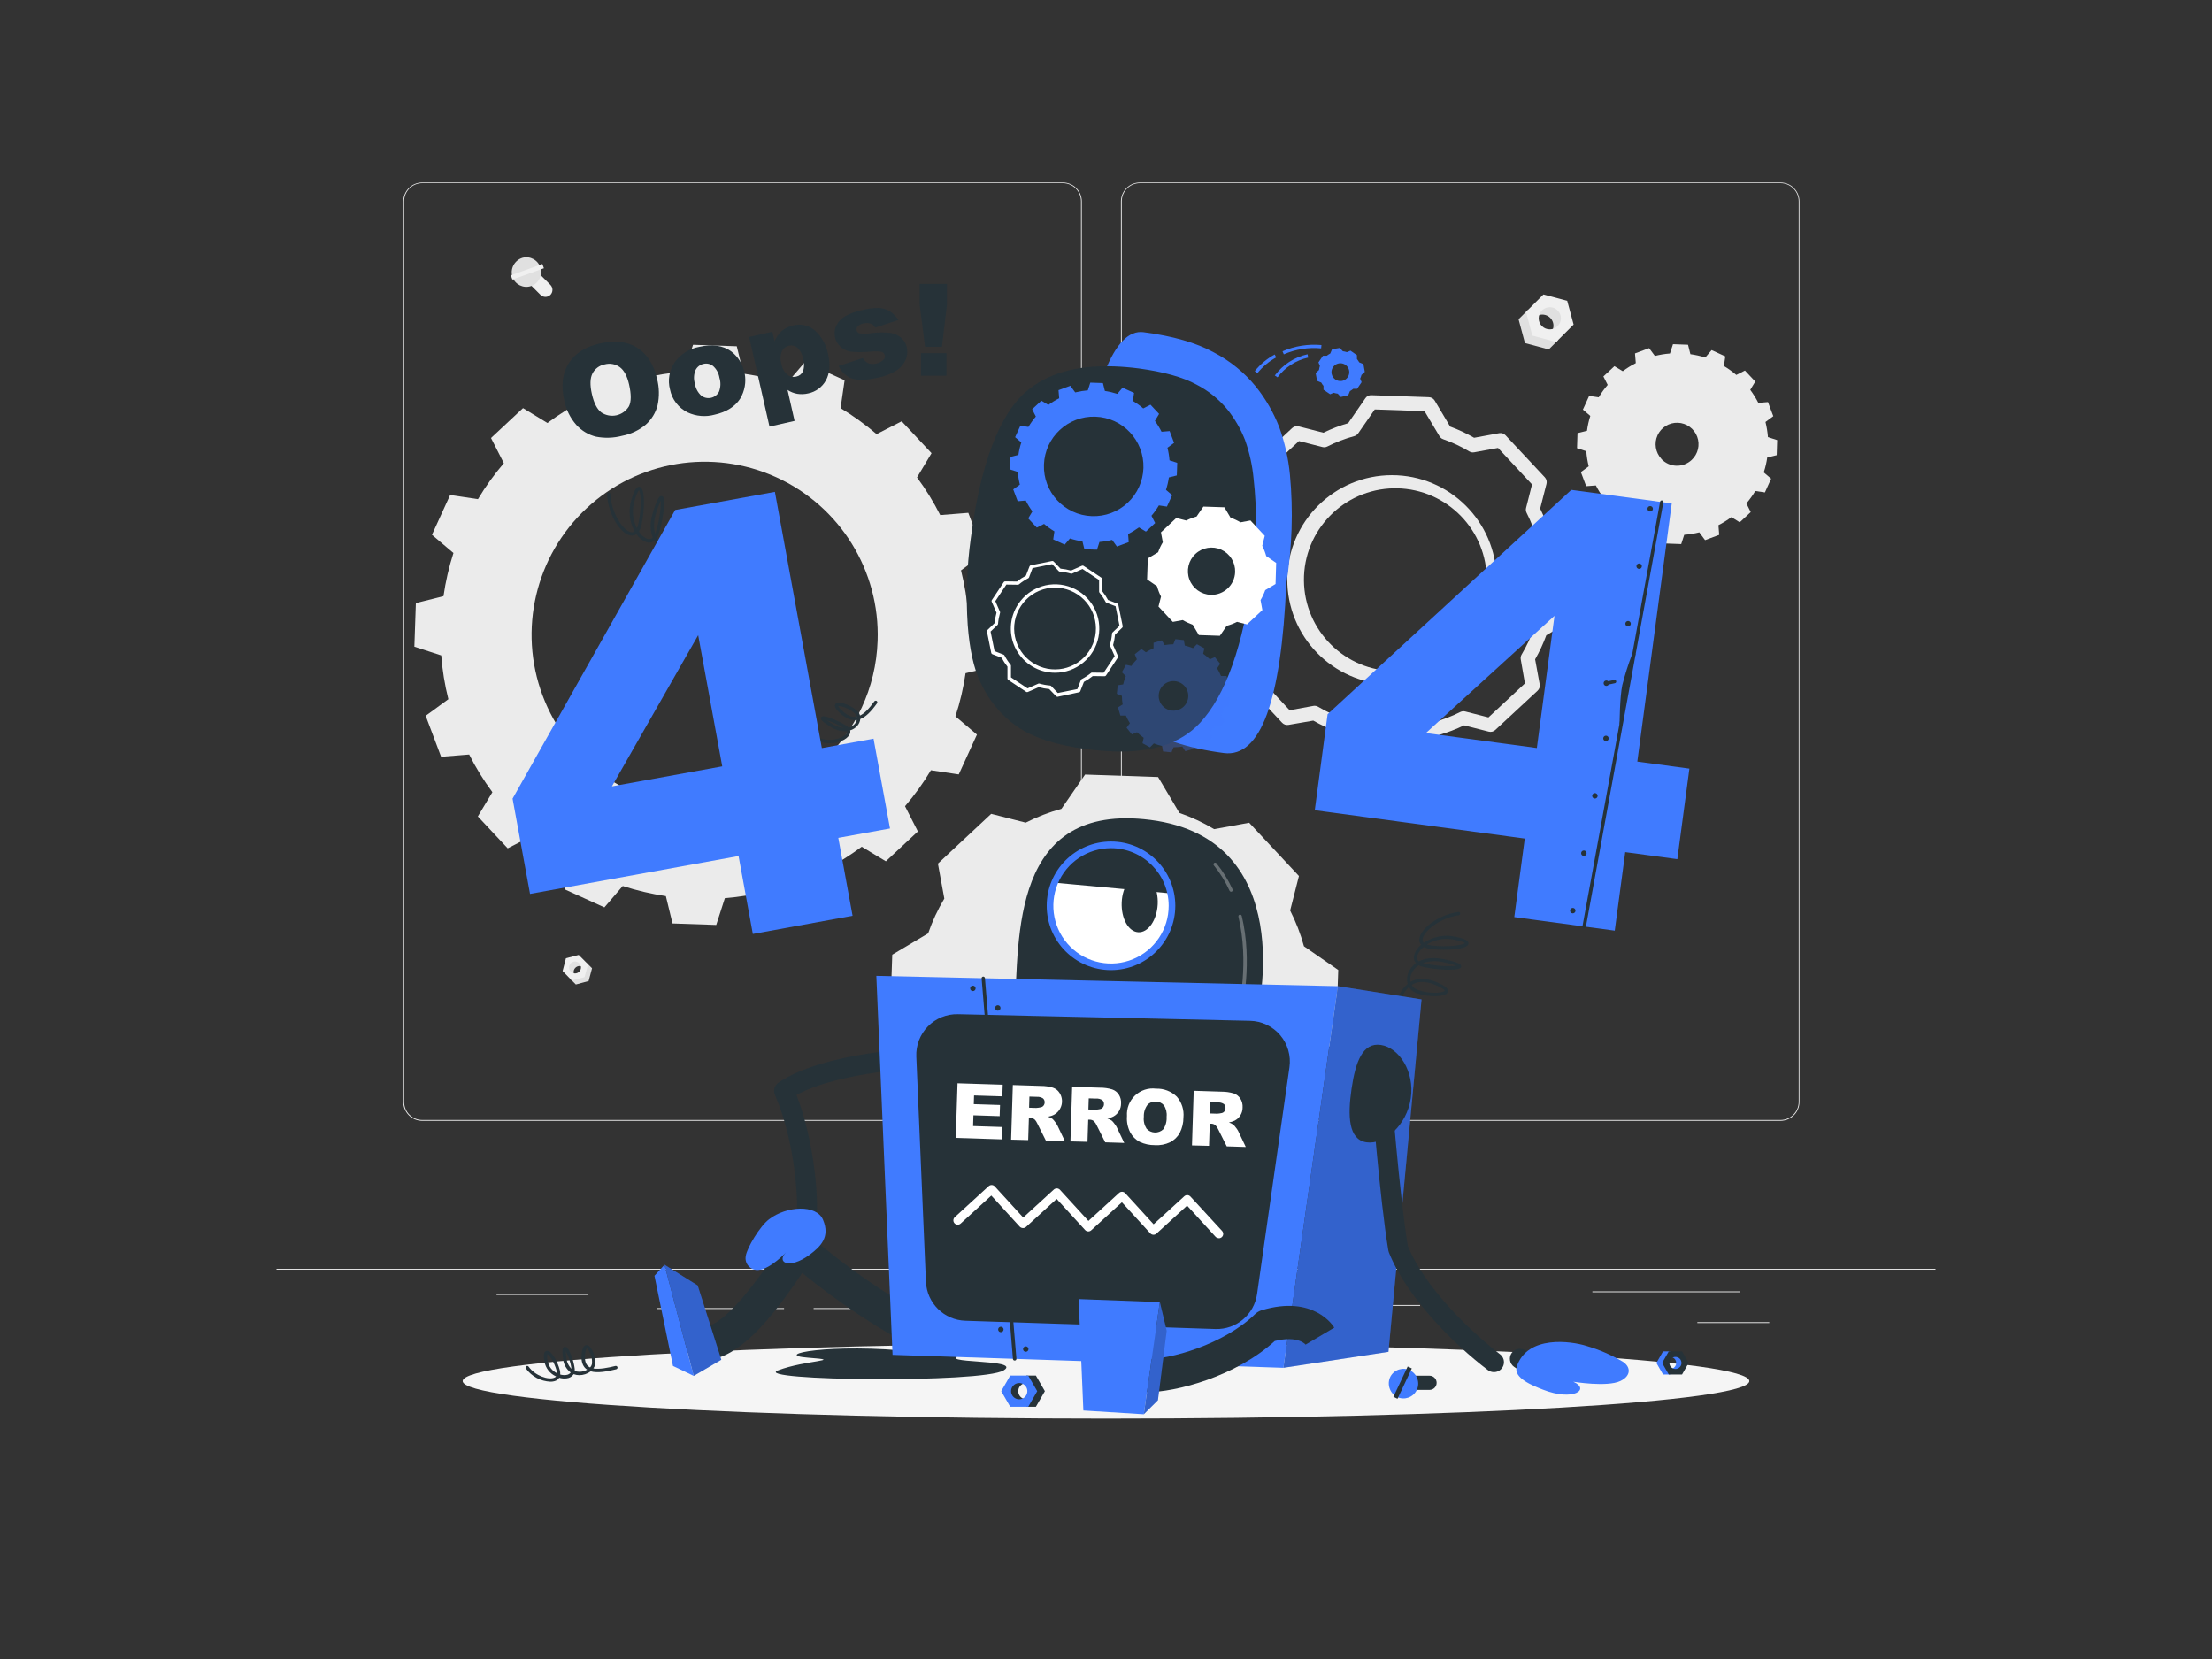 <?xml version="1.0" standalone="no"?>
<!DOCTYPE svg PUBLIC "-//W3C//DTD SVG 1.0//EN" "http://www.w3.org/TR/2001/REC-SVG-20010904/DTD/svg10.dtd">
<svg xmlns="http://www.w3.org/2000/svg" xmlns:xlink="http://www.w3.org/1999/xlink" id="body_1" width="768" height="576">

<rect width="100%" height="100%" fill="#333333" stroke="none"/>

<g transform="matrix(1.152 0 0 1.152 96 -0)">
	<g>
        <path d="M0 382.4L500 382.4L500 382.65L0 382.65z" stroke="none" fill="#EBEBEB" fill-rule="nonzero" />
        <path d="M428.22 398.49L449.9 398.49L449.9 398.74L428.22 398.74z" stroke="none" fill="#EBEBEB" fill-rule="nonzero" />
        <path d="M310.56 393.31L344.67 393.31L344.67 393.56L310.56 393.56z" stroke="none" fill="#EBEBEB" fill-rule="nonzero" />
        <path d="M396.59 389.21L441.12 389.21L441.12 389.46L396.59 389.46z" stroke="none" fill="#EBEBEB" fill-rule="nonzero" />
        <path d="M161.88 394.25L173.02 394.25L173.02 394.5L161.88 394.5z" stroke="none" fill="#EBEBEB" fill-rule="nonzero" />
        <path d="M114.58 394.25L152.97 394.25L152.97 394.5L114.58 394.5z" stroke="none" fill="#EBEBEB" fill-rule="nonzero" />
        <path d="M66.31 390.03L94.01 390.03L94.01 390.28L66.31 390.28z" stroke="none" fill="#EBEBEB" fill-rule="nonzero" />
        <path d="M237 337.8L43.91 337.8C 40.76 337.795 38.21 335.24 38.21 332.09L38.21 332.09L38.21 60.66C 38.237 57.53 40.78 55.005 43.91 55L43.91 55L237 55C 238.514 55 239.967 55.602 241.038 56.672C 242.108 57.743 242.71 59.196 242.71 60.71L242.71 60.71L242.71 332.09C 242.71 335.244 240.154 337.8 237 337.8zM43.91 55.2C 40.898 55.206 38.46 57.648 38.46 60.66L38.46 60.66L38.46 332.09C 38.46 335.102 40.898 337.545 43.91 337.55L43.91 337.55L237 337.55C 240.013 337.545 242.454 335.103 242.46 332.09L242.46 332.09L242.46 60.66C 242.455 57.647 240.013 55.205 237 55.2z" stroke="none" fill="#EBEBEB" fill-rule="nonzero" />
        <path d="M453.31 337.8L260.21 337.8C 257.059 337.795 254.506 335.241 254.5 332.09L254.5 332.09L254.5 60.66C 254.533 57.528 257.078 55.005 260.21 55L260.21 55L453.31 55C 456.436 55.011 458.973 57.534 459 60.66L459 60.66L459 332.09C 459 335.236 456.456 337.789 453.31 337.8zM260.21 55.2C 257.197 55.205 254.755 57.647 254.75 60.66L254.75 60.66L254.75 332.09C 254.756 335.103 257.197 337.545 260.21 337.55L260.21 337.55L453.31 337.55C 456.323 337.545 458.764 335.103 458.77 332.09L458.77 332.09L458.77 60.66C 458.764 57.647 456.323 55.206 453.31 55.2z" stroke="none" fill="#EBEBEB" fill-rule="nonzero" />
        <path d="M216.07 200.88L216.52 187.74L208.46 185.1C 208.113 180.647 207.391 176.231 206.3 171.9L206.3 171.9L213.14 166.9L208.5 154.56L200.04 155.24C 198.034 151.264 195.692 147.467 193.04 143.89L193.04 143.89L197.42 136.58L188.42 126.97L180.86 130.84C 177.46 127.934 173.828 125.312 170 123L170 123L171.22 114.6L159.22 109.16L153.72 115.6C 149.477 114.243 145.129 113.239 140.72 112.6L140.72 112.6L138.72 104.37L125.54 103.92L122.94 111.99C 118.491 112.34 114.079 113.059 109.75 114.14L109.75 114.14L104.67 107.34L92.33 111.95L93.01 120.41C 89.036 122.446 85.24 124.811 81.66 127.48L81.66 127.48L74.3 123L64.65 132L68.52 139.6C 65.613 142.983 63.004 146.609 60.72 150.44L60.72 150.44L52.33 149.18L46.85 161.18L53.33 166.67C 51.963 170.91 50.959 175.259 50.33 179.67L50.33 179.67L42 181.76L41.55 194.9L49.65 197.54C 49.985 201.99 50.704 206.404 51.8 210.73L51.8 210.73L44.96 215.73L49.61 228.08L58.07 227.4C 60.071 231.379 62.413 235.176 65.07 238.75L65.07 238.75L60.68 246.06L69.68 255.67L77.24 251.8C 80.631 254.705 84.256 257.324 88.08 259.63L88.08 259.63L86.82 268.02L98.82 273.47L104.35 267.03C 108.593 268.4 112.941 269.42 117.35 270.08L117.35 270.08L119.35 278.31L132.53 278.76L135.13 270.69C 139.581 270.336 143.996 269.617 148.33 268.54L148.33 268.54L153.33 275.34L165.67 270.73L165.03 262.27C 168.996 260.221 172.792 257.857 176.38 255.2L176.38 255.2L183.65 259.58L193.3 250.58L189.43 242.98C 192.338 239.598 194.947 235.971 197.23 232.14L197.23 232.14L205.62 233.4L211.1 221.4L204.62 215.9C 206.01 211.663 207.03 207.313 207.67 202.9L207.67 202.9L216.07 200.88zM127.28 243.45C 106.192 242.738 87.61 229.39 80.202 209.633C 72.793 189.876 78.018 167.602 93.439 153.199C 108.86 138.797 131.439 135.105 150.644 143.844C 169.85 152.583 181.898 172.032 181.17 193.12C 180.182 221.897 156.058 244.428 127.28 243.45z" stroke="none" fill="#EBEBEB" fill-rule="nonzero" />
        <path d="M441 157.42L444.31 154.33L443 151.72C 443.999 150.55 444.899 149.299 445.69 147.98L445.69 147.98L448.59 148.41L450.46 144.27L448.24 142.38C 448.718 140.916 449.069 139.414 449.29 137.89L449.29 137.89L452.14 137.18L452.28 132.64L449.5 131.74C 449.378 130.202 449.13 128.677 448.76 127.18L448.76 127.18L451.11 125.43L449.51 121.18L446.6 121.41C 445.898 120.039 445.086 118.728 444.17 117.49L444.17 117.49L445.68 114.99L442.57 111.67L439.97 113C 438.799 112.003 437.548 111.103 436.23 110.31L436.23 110.31L436.65 107.41L432.52 105.52L430.62 107.75C 429.154 107.293 427.652 106.959 426.13 106.75L426.13 106.75L425.42 103.91L420.88 103.74L419.97 106.54C 418.438 106.657 416.92 106.905 415.43 107.28L415.43 107.28L413.69 104.93L409.43 106.52L409.67 109.44C 408.295 110.135 406.984 110.948 405.75 111.87L405.75 111.87L403.23 110.36L399.91 113.45L401.2 116C 400.193 117.166 399.29 118.417 398.5 119.74L398.5 119.74L395.61 119.31L393.73 123.45L395.96 125.35C 395.498 126.812 395.163 128.311 394.96 129.83L394.96 129.83L392.1 130.54L391.96 135.08L394.75 135.98C 394.864 137.518 395.108 139.043 395.48 140.54L395.48 140.54L393.12 142.28L394.72 146.53L397.64 146.31C 398.342 147.681 399.155 148.992 400.07 150.23L400.07 150.23L398.56 152.73L401.67 156.05L404.27 154.72C 405.439 155.72 406.69 156.62 408.01 157.41L408.01 157.41L407.58 160.3L411.72 162.19L413.62 159.97C 415.088 160.422 416.589 160.756 418.11 160.97L418.11 160.97L418.82 163.81L423.36 163.98L424.27 161.18C 425.802 161.064 427.321 160.816 428.81 160.44L428.81 160.44L430.55 162.79L434.81 161.2L434.58 158.28C 435.951 157.584 437.259 156.771 438.49 155.85L438.49 155.85L441 157.42zM417.38 138.29C 415.594 136.376 415.137 133.575 416.222 131.193C 417.307 128.812 419.721 127.318 422.337 127.41C 424.952 127.501 427.255 129.16 428.171 131.612C 429.087 134.064 428.435 136.826 426.52 138.61C 425.265 139.794 423.588 140.426 421.863 140.366C 420.139 140.306 418.51 139.558 417.34 138.29z" stroke="none" fill="#EBEBEB" fill-rule="nonzero" />
        <path d="M320 292.34L309.66 285.19C 308.646 281.467 307.252 277.858 305.5 274.42L305.5 274.42L308.15 264.02L293.15 247.96L282.59 249.89C 279.277 247.905 275.768 246.267 272.12 245L272.12 245L265.7 234.19L243.7 233.44L236.56 243.78C 232.841 244.793 229.236 246.183 225.8 247.93L225.8 247.93L215.4 245.28L199.34 260.28L201.27 270.82C 199.287 274.14 197.652 277.655 196.39 281.31L196.39 281.31L185.58 287.73L184.83 309.73L195.18 316.87C 196.177 320.613 197.568 324.24 199.33 327.69L199.33 327.69L196.65 338L211.65 354.06L222.14 352.14C 225.478 354.127 229.009 355.769 232.68 357.04L232.68 357.04L239.09 367.83L261.09 368.59L268.22 358.25C 271.972 357.237 275.611 355.843 279.08 354.09L279.08 354.09L289.42 356.73L305.49 341.73L303.56 331.19C 305.549 327.87 307.185 324.351 308.44 320.69L308.44 320.69L319.25 314.27L320 292.34zM251.55 325.73C 237.912 325.264 227.234 313.831 227.698 300.193C 228.163 286.555 239.595 275.876 253.233 276.339C 266.871 276.802 277.551 288.232 277.09 301.87C 276.612 315.509 265.18 326.185 251.54 325.73z" stroke="none" fill="#EBEBEB" fill-rule="nonzero" />
        <path d="M343.55 230L343.48 230L326.16 229.41C 325.447 229.397 324.79 229.02 324.42 228.41L324.42 228.41L319.75 220.56C 317.233 219.639 314.798 218.509 312.47 217.18L312.47 217.18L305 218.47C 304.293 218.599 303.568 218.358 303.08 217.83L303.08 217.83L291.25 205.17C 290.745 204.637 290.555 203.878 290.75 203.17L290.75 203.17L292.64 195.76C 291.469 193.359 290.512 190.859 289.78 188.29L289.78 188.29L282.25 183.09C 281.656 182.683 281.313 181.999 281.34 181.28L281.34 181.28L281.93 163.96C 281.954 163.25 282.329 162.598 282.93 162.22L282.93 162.22L290.8 157.55C 291.708 155.039 292.835 152.613 294.17 150.3L294.17 150.3L292.79 142.77C 292.659 142.06 292.9 141.331 293.43 140.84L293.43 140.84L306.09 129.02C 306.622 128.513 307.38 128.32 308.09 128.51L308.09 128.51L315.53 130.41C 317.925 129.238 320.418 128.278 322.98 127.54L322.98 127.54L328.18 120.01C 328.574 119.401 329.266 119.053 329.99 119.1L329.99 119.1L347.3 119.7C 348.015 119.715 348.674 120.092 349.05 120.7L349.05 120.7L353.72 128.56C 356.219 129.477 358.635 130.608 360.94 131.94L360.94 131.94L368.5 130.55C 369.208 130.419 369.933 130.66 370.42 131.19L370.42 131.19L382.25 143.85C 382.751 144.385 382.941 145.142 382.75 145.85L382.75 145.85L380.85 153.28C 382.022 155.676 382.985 158.169 383.73 160.73L383.73 160.73L391.25 165.93C 391.844 166.337 392.187 167.021 392.16 167.74L392.16 167.74L391.57 185.05C 391.546 185.763 391.172 186.417 390.57 186.8L390.57 186.8L382.7 191.47C 381.786 193.975 380.659 196.398 379.33 198.71L379.33 198.71L380.71 206.25C 380.842 206.957 380.6 207.683 380.07 208.17L380.07 208.17L367.33 220C 366.797 220.505 366.038 220.695 365.33 220.5L365.33 220.5L357.93 218.61C 355.519 219.776 353.013 220.736 350.44 221.48L350.44 221.48L345.29 229C 344.913 229.603 344.26 229.978 343.55 230zM327.46 225.23L342.46 225.74L347.46 218.55C 347.737 218.13 348.162 217.83 348.65 217.71C 351.464 216.94 354.194 215.892 356.8 214.58C 357.254 214.361 357.771 214.308 358.26 214.43L358.26 214.43L365.26 216.22L376.26 205.97L375 198.74C 374.903 198.235 374.995 197.711 375.26 197.27C 376.745 194.794 377.969 192.17 378.91 189.44C 379.069 188.945 379.403 188.525 379.85 188.26L379.85 188.26L387.38 183.8L387.89 168.8L380.69 163.8C 380.311 163.541 380.026 163.165 379.88 162.73C 379.88 162.68 379.88 162.62 379.88 162.56C 379.11 159.796 378.064 157.116 376.76 154.56C 376.529 154.102 376.472 153.576 376.6 153.08L376.6 153.08L378.4 146L368.15 135L360.96 136.32C 360.458 136.411 359.94 136.319 359.5 136.06C 357.019 134.572 354.392 133.342 351.66 132.39C 351.503 132.34 351.352 132.273 351.21 132.19C 350.922 132.01 350.682 131.763 350.51 131.47L350.51 131.47L346 123.92L331 123.4L326 130.61C 325.702 131.033 325.262 131.334 324.76 131.46C 321.975 132.221 319.274 133.263 316.7 134.57C 316.246 134.802 315.723 134.859 315.23 134.73L315.23 134.73L308.15 132.93L297.15 143.18L298.47 150.35C 298.548 150.802 298.482 151.268 298.28 151.68L298.28 151.68L298.18 151.85C 296.693 154.336 295.469 156.97 294.53 159.71C 294.364 160.18 294.039 160.576 293.61 160.83L293.61 160.83L286.08 165.3L285.57 180.3L292.78 185.3C 293.191 185.581 293.489 186 293.62 186.48C 294.37 189.288 295.412 192.01 296.73 194.6C 296.801 194.747 296.858 194.902 296.9 195.06C 296.975 195.389 296.975 195.731 296.9 196.06L296.9 196.06L295.1 203.06L305.35 214.06L312.49 212.75C 312.989 212.659 313.504 212.751 313.94 213.01C 316.44 214.495 319.083 215.725 321.83 216.68C 322.326 216.827 322.745 217.16 323 217.61zM336.73 206.26C 336.36 206.26 335.99 206.26 335.62 206.26C 318.317 205.955 304.494 191.762 304.646 174.457C 304.799 157.153 318.87 143.205 336.175 143.205C 353.48 143.205 367.551 157.153 367.704 174.457C 367.856 191.762 354.033 205.955 336.73 206.26zM336.73 147.17C 321.609 147.431 309.526 159.831 309.656 174.953C 309.786 190.076 322.082 202.266 337.205 202.266C 352.328 202.266 364.624 190.076 364.754 174.953C 364.884 159.831 352.8 147.431 337.68 147.17z" stroke="none" fill="#EBEBEB" fill-rule="nonzero" />
        <path d="M383.44 105.32L376.26 103.4L374.34 96.22L377.15 93.42L380.11 99.55L386.25 102.52L383.44 105.32L383.44 105.32" stroke="none" fill="#E0E0E0" fill-rule="nonzero" />
        <path d="M383.88 100.52C 384.725 99.675 385.055 98.444 384.746 97.289C 384.436 96.135 383.535 95.234 382.381 94.924C 381.226 94.615 379.995 94.945 379.15 95.79L379.15 95.79L382.72 90.43L387.5 92.85L388.55 97.85L383.88 100.52z" stroke="none" fill="#E0E0E0" fill-rule="nonzero" />
        <path d="M376.58 94L381.84 88.74L389 90.65L390.93 97.82L385.67 103.08L378.5 101.15L376.58 94zM386.13 98.3C 387.437 96.991 387.437 94.871 386.128 93.563C 384.82 92.255 382.7 92.255 381.392 93.563C 380.083 94.871 380.083 96.991 381.39 98.3C 382.709 99.593 384.822 99.584 386.13 98.28z" stroke="none" fill="#F0F0F0" fill-rule="nonzero" />
        <path d="M90.22 296.71L94.07 295.67L95.1 291.82L93.6 290.32L92.01 293.61L88.71 295.2L90.22 296.71L90.22 296.71" stroke="none" fill="#E0E0E0" fill-rule="nonzero" />
        <path d="M90 294.13C 89.376 293.417 89.411 292.342 90.081 291.671C 90.752 291.001 91.827 290.966 92.54 291.59L92.54 291.59L90.63 288.72L88 290L87.44 292.7L90 294.13z" stroke="none" fill="#E0E0E0" fill-rule="nonzero" />
        <path d="M93.9 290.62L91.08 287.8L87.23 288.8L86.23 292.65L89 295.5L92.85 294.5L93.9 290.62zM88.78 292.93C 88.275 292.488 88.058 291.801 88.217 291.148C 88.377 290.496 88.886 289.987 89.538 289.827C 90.191 289.668 90.878 289.885 91.32 290.39C 91.944 291.103 91.909 292.178 91.239 292.849C 90.568 293.519 89.493 293.554 88.78 292.93z" stroke="none" fill="#F0F0F0" fill-rule="nonzero" />
        <path d="M76.36 85.66L79.56 88.86C 80.393 89.678 81.727 89.678 82.56 88.86C 83.373 88.025 83.373 86.695 82.56 85.86L82.56 85.86L79.37 82.67C 78.535 81.857 77.205 81.857 76.37 82.67C 75.555 83.499 75.551 84.826 76.36 85.66z" stroke="none" fill="#F0F0F0" fill-rule="nonzero" />
        <path d="M74.11 77.71C 76.438 77.063 78.858 78.392 79.56 80.704C 80.262 83.017 78.991 85.467 76.695 86.224C 74.4 86.98 71.921 85.767 71.11 83.49C 70.737 82.326 70.844 81.061 71.407 79.976C 71.971 78.891 72.943 78.075 74.11 77.71z" stroke="none" fill="#E0E0E0" fill-rule="nonzero" />
        <path transform="matrix(-0.338 -0.941 0.941 -0.338 24.11 180.74)"  d="M74.93 76.84L76.3 76.84L76.3 86.94L74.93 86.94z" stroke="none" fill="#F0F0F0" fill-rule="nonzero" />
	</g>
	<g>
        <path d="M56.11 416.24C 56.11 409.988 142.918 404.92 250 404.92C 357.082 404.92 443.89 409.988 443.89 416.24C 443.89 422.492 357.082 427.56 250 427.56C 142.918 427.56 56.11 422.492 56.11 416.24" stroke="none" fill="#F5F5F5" fill-rule="nonzero" />
	</g>
	<g>
        <path d="M86.72 120.65C 85.72 116.24 86.16 112.54 88.06 109.52C 89.96 106.5 93.06 104.52 97.47 103.52C 101.88 102.52 105.69 102.92 108.67 104.78C 111.65 106.64 113.67 109.78 114.67 114.08C 115.376 116.734 115.434 119.519 114.84 122.2C 114.259 124.427 113.03 126.431 111.31 127.96C 109.267 129.68 106.814 130.844 104.19 131.34C 101.617 132.023 98.923 132.115 96.31 131.61C 94.038 131.058 91.984 129.839 90.41 128.11C 88.53 126.001 87.255 123.424 86.72 120.65zM95.06 118.79C 95.68 121.51 96.63 123.35 97.91 124.31C 99.245 125.2 100.886 125.507 102.452 125.16C 104.019 124.813 105.376 123.841 106.21 122.47C 106.93 121.08 106.94 118.87 106.26 115.86C 105.68 113.32 104.743 111.58 103.45 110.64C 102.131 109.693 100.454 109.395 98.89 109.83C 97.324 110.123 95.979 111.118 95.24 112.53C 94.5 114 94.43 116 95.06 118.79z" stroke="none" fill="#263238" fill-rule="nonzero" />
        <path d="M118.59 117.35C 117.872 114.594 118.363 111.662 119.94 109.29C 121.706 106.774 124.401 105.064 127.43 104.54C 131.343 103.653 134.557 104.117 137.07 105.93C 141.449 109.324 142.585 115.464 139.71 120.2C 138.15 122.58 135.61 124.167 132.09 124.96C 129.378 125.718 126.485 125.484 123.93 124.3C 121.161 122.946 119.184 120.375 118.59 117.35zM126.1 115.62C 126.302 117.017 126.985 118.301 128.03 119.25C 128.869 119.885 129.944 120.119 130.971 119.889C 131.997 119.66 132.871 118.991 133.36 118.06C 133.884 116.717 133.933 115.235 133.5 113.86C 133.29 112.495 132.615 111.245 131.59 110.32C 130.784 109.666 129.719 109.426 128.71 109.67C 127.659 109.888 126.766 110.578 126.29 111.54C 125.751 112.836 125.684 114.28 126.1 115.62z" stroke="none" fill="#263238" fill-rule="nonzero" />
        <path d="M148.58 128.57L142.45 101.57L149.45 99.97L150.11 102.86C 150.604 101.707 151.321 100.664 152.22 99.79C 153.207 98.953 154.385 98.372 155.65 98.1C 158.026 97.454 160.567 98.065 162.39 99.72C 164.366 101.568 165.707 103.994 166.22 106.65C 166.96 109.9 166.74 112.56 165.58 114.65C 164.463 116.672 162.514 118.102 160.25 118.56C 159.172 118.816 158.055 118.86 156.96 118.69C 155.91 118.506 154.909 118.108 154.02 117.52L154.02 117.52L156.14 126.85L148.58 128.57zM152.19 109.71C 152.374 110.959 152.998 112.101 153.95 112.93C 154.724 113.522 155.725 113.728 156.67 113.49C 157.548 113.314 158.29 112.731 158.67 111.92C 159.095 110.668 159.095 109.312 158.67 108.06C 158.487 106.805 157.884 105.649 156.96 104.78C 156.265 104.203 155.341 103.981 154.46 104.18C 153.529 104.381 152.741 104.996 152.32 105.85C 151.83 107.083 151.785 108.447 152.19 109.71z" stroke="none" fill="#263238" fill-rule="nonzero" />
        <path d="M169.43 110.3L176.71 107.91C 177.097 108.614 177.7 109.175 178.43 109.51C 180.028 109.973 181.752 109.554 182.96 108.41C 183.297 108.052 183.435 107.55 183.33 107.07C 183.207 106.516 182.76 106.093 182.2 106C 181.07 105.876 179.93 105.876 178.8 106C 176.903 106.161 174.997 106.161 173.1 106C 171.99 105.839 170.949 105.364 170.1 104.63C 168.24 103.02 167.672 100.371 168.71 98.14C 169.293 96.978 170.199 96.009 171.32 95.35C 172.915 94.444 174.648 93.805 176.45 93.46C 178.17 92.993 179.948 92.778 181.73 92.82C 182.849 92.892 183.933 93.235 184.89 93.82C 185.909 94.508 186.774 95.4 187.43 96.44L187.43 96.44L180.43 98.75C 180.168 98.229 179.733 97.815 179.2 97.58C 178.471 97.319 177.679 97.284 176.93 97.48C 176.268 97.572 175.653 97.878 175.18 98.35C 174.875 98.677 174.751 99.134 174.85 99.57C 174.961 100.054 175.358 100.42 175.85 100.49C 176.968 100.62 178.098 100.596 179.21 100.42C 181.138 100.141 183.095 100.114 185.03 100.34C 186.247 100.512 187.388 101.037 188.31 101.85C 189.144 102.606 189.724 103.602 189.97 104.7C 190.226 105.878 190.132 107.105 189.7 108.23C 189.171 109.562 188.251 110.702 187.06 111.5C 185.306 112.647 183.341 113.432 181.28 113.81C 177.713 114.623 175.047 114.693 173.28 114.02C 171.559 113.333 170.176 111.997 169.43 110.3z" stroke="none" fill="#263238" fill-rule="nonzero" />
        <path d="M193.85 85.57L202.06 85.57L202.06 91.87L200.55 104.54L195.47 104.54L193.85 91.89L193.85 85.57zM194.25 106.45L201.91 106.45L201.91 113.23L194.25 113.23z" stroke="none" fill="#263238" fill-rule="nonzero" />
	</g>
	<g>
        <path d="M128.68 171.58L128.5 171.58C 124 169.83 121.31 168.13 119.91 166.08C 118.814 166.288 117.68 166.133 116.68 165.64C 115.508 165.066 114.536 164.154 113.89 163.02C 113.2 163.55 112.287 163.689 111.47 163.39C 110.238 162.929 109.186 162.084 108.47 160.98C 108.022 161.314 107.466 161.467 106.91 161.41C 103.91 161.17 99.91 155.25 99.62 148.95C 99.614 148.674 99.825 148.441 100.1 148.42C 100.233 148.415 100.362 148.462 100.46 148.552C 100.557 148.642 100.615 148.767 100.62 148.9C 100.9 154.9 104.73 160.23 107 160.41C 107.334 160.447 107.668 160.35 107.93 160.14C 106.35 157.26 105.99 153.867 106.93 150.72C 107.79 147.72 108.55 146.54 109.47 146.72C 111.19 147.15 110.96 153.72 110.05 158.01C 109.912 158.784 109.627 159.524 109.21 160.19C 109.8 161.178 110.689 161.953 111.75 162.4C 112.327 162.62 112.98 162.483 113.42 162.05C 112.64 160.12 112.42 157.48 113.54 154.12C 114.94 149.69 115.54 149.57 115.85 149.49C 116.088 149.44 116.333 149.524 116.49 149.71C 117.42 150.76 116.31 157.64 115.15 161.04C 115.014 161.449 114.826 161.839 114.59 162.2C 115.127 163.282 116.001 164.159 117.08 164.7C 117.788 165.044 118.575 165.193 119.36 165.13C 119.27 164.94 119.19 164.75 119.11 164.55C 118.32 162.4 118.71 159.93 120.3 156.97C 121.35 155.02 122.21 154.1 123.01 154.1C 123.444 154.106 123.834 154.364 124.01 154.76C 124.88 156.37 124.25 161.68 122.53 164.32C 122.127 164.925 121.567 165.409 120.91 165.72C 122.25 167.48 124.8 169.03 128.91 170.61C 129.035 170.655 129.136 170.748 129.19 170.869C 129.245 170.989 129.248 171.127 129.2 171.25C 129.12 171.464 128.908 171.599 128.68 171.58zM123 155.11C 123 155.11 122.43 155.11 121.17 157.46C 119.72 160.14 119.35 162.35 120.04 164.21C 120.124 164.44 120.224 164.664 120.34 164.88C 120.882 164.656 121.342 164.272 121.66 163.78C 123.06 161.64 123.73 157.24 123.21 155.52C 123.14 155.17 123 155.11 123 155.11zM115.82 150.9C 115.279 152.039 114.831 153.219 114.48 154.43C 113.713 156.529 113.581 158.807 114.1 160.98L114.1 160.98L114.19 160.72C 115.24 157.55 115.8 154.239 115.85 150.9zM109.24 147.75C 109.07 147.9 108.58 148.53 107.89 150.97C 107.074 153.708 107.331 156.655 108.61 159.21C 108.815 158.763 108.966 158.293 109.06 157.81C 110.13 152.9 109.83 148.46 109.27 147.75z" stroke="none" fill="#263238" fill-rule="nonzero" />
        <path d="M166.7 224C 165.101 224.015 163.527 223.605 162.14 222.81C 161.902 222.667 161.823 222.361 161.96 222.12C 162.027 222.006 162.136 221.924 162.264 221.892C 162.392 221.86 162.528 221.881 162.64 221.95C 166.21 224.04 170.82 222.58 171.77 221.05C 171.909 220.856 171.963 220.614 171.92 220.38C 170.094 220.485 168.287 219.97 166.79 218.92C 164.24 217.33 164.04 216.85 164.06 216.47C 164.07 216.248 164.2 216.048 164.4 215.95C 165.4 215.45 169.91 217.52 171.79 218.76C 172.015 218.91 172.223 219.084 172.41 219.28C 173.149 219.112 173.815 218.713 174.31 218.14C 174.589 217.812 174.791 217.426 174.9 217.01L174.9 217.01L174.7 217.01C 173.1 217.17 171.5 216.48 169.79 214.9C 168.61 213.82 168.16 213.07 168.31 212.48C 168.403 212.141 168.684 211.888 169.03 211.83C 170.41 211.48 173.83 212.94 175.22 214.47C 175.53 214.803 175.75 215.209 175.86 215.65C 177.17 215.04 178.55 213.65 180.18 211.38C 180.257 211.271 180.374 211.197 180.505 211.174C 180.636 211.152 180.771 211.183 180.88 211.26C 181.103 211.423 181.156 211.733 181 211.96C 179.11 214.6 177.53 216.1 175.95 216.71C 175.868 217.449 175.565 218.146 175.08 218.71C 174.504 219.38 173.747 219.869 172.9 220.12C 172.996 220.602 172.895 221.103 172.62 221.51C 171.78 222.94 169.36 224 166.7 224zM165.81 217.06C 166.15 217.31 166.63 217.64 167.32 218.06C 168.395 218.785 169.631 219.238 170.92 219.38C 169.31 218.415 167.596 217.636 165.81 217.06zM169.3 212.81C 169.587 213.351 169.986 213.825 170.47 214.2C 171.95 215.57 173.3 216.2 174.6 216.04L174.6 216.04L174.92 216.04C 174.849 215.729 174.697 215.443 174.48 215.21C 173.08 213.63 170 212.65 169.3 212.81z" stroke="none" fill="#263238" fill-rule="nonzero" />
        <path d="M179.94 222.63L164.36 225.46L150.21 148.24L120.15 153.7L71.15 240.7L76.41 269.41L139.26 258L143.56 281.48L173.62 276L169.32 252.52L184.9 249.69L179.94 222.63zM101.09 237L127.09 191.43L134.34 230.97z" stroke="none" fill="#407BFF" fill-rule="nonzero" />
        <path d="M305.43 143C 304.957 138.146 303.882 133.369 302.23 128.78C 300.531 124.384 298.17 120.273 295.23 116.59C 291.75 112.305 287.427 108.779 282.53 106.23C 277.197 103.303 270.123 101.267 261.31 100.12C 252.497 98.973 245.763 115.973 241.11 151.12C 239.814 160.508 239.479 170.004 240.11 179.46C 240.777 188.127 242.37 195.103 244.89 200.39C 248.097 207.519 253.156 213.659 259.54 218.17C 265.853 222.603 274.52 225.533 285.54 226.96C 296.56 228.387 302.827 211.353 304.34 175.86C 306.098 164.998 306.464 153.955 305.43 143z" stroke="none" fill="#407BFF" fill-rule="nonzero" />
        <path d="M251.77 226.43C 249.36 226.35 246.77 226.13 244.16 225.79C 235 224.6 227.92 222.28 223.1 218.9C 218.293 215.506 214.493 210.876 212.1 205.5L212.1 205.5L212.05 205.39C 210.13 201.39 208.87 195.64 208.32 188.39C 207.737 179.681 208.046 170.936 209.24 162.29C 212.81 134.57 220.18 123 225.73 118.18C 232.21 112.56 240.96 110.02 252.46 110.42C 254.82 110.5 257.32 110.71 259.89 111.04C 267.27 112.04 273.12 113.64 277.26 115.9C 280.837 117.742 284.004 120.29 286.57 123.39C 288.815 126.19 290.619 129.316 291.92 132.66C 293.248 136.389 294.108 140.269 294.48 144.21C 295.546 153.76 295.449 163.404 294.19 172.93C 291.42 194.47 286.06 209.61 278.27 217.93C 272.49 224.09 263.82 226.93 251.76 226.47L251.76 226.47L251.77 226.43z" stroke="none" fill="#263238" fill-rule="nonzero" />
        <path d="M271.34 143.29L271.47 139.5L269.14 138.74C 269.041 137.458 268.833 136.187 268.52 134.94L268.52 134.94L270.52 133.48L269.18 129.92L266.74 130.12C 266.166 128.976 265.497 127.882 264.74 126.85L264.74 126.85L266 124.74L263.4 121.97L261.22 123.09C 260.245 122.251 259.201 121.495 258.1 120.83L258.1 120.83L258.45 118.41L254.99 116.84L253.41 118.7C 252.187 118.304 250.932 118.009 249.66 117.82L249.66 117.82L249.07 115.45L245.27 115.32L244.52 117.64C 243.239 117.743 241.968 117.95 240.72 118.26L240.72 118.26L239.25 116.26L235.69 117.59L235.89 120.03C 234.746 120.604 233.652 121.273 232.62 122.03L232.62 122.03L230.52 120.76L227.74 123.35L228.86 125.54C 228.019 126.515 227.266 127.562 226.61 128.67L226.61 128.67L224.19 128.3L222.61 131.76L224.48 133.34C 224.074 134.564 223.78 135.823 223.6 137.1L223.6 137.1L221.22 137.7L221.09 141.48L223.42 142.24C 223.518 143.525 223.725 144.8 224.04 146.05L224.04 146.05L222.04 147.5L223.38 151.06L225.82 150.86C 226.388 152.007 227.057 153.102 227.82 154.13L227.82 154.13L226.55 156.24L229.15 159.01L231.33 157.9C 232.306 158.735 233.349 159.488 234.45 160.15L234.45 160.15L234.09 162.57L237.55 164.14L239.14 162.29C 240.367 162.684 241.625 162.975 242.9 163.16L242.9 163.16L243.49 165.54L247.28 165.67L248.03 163.34C 249.315 163.242 250.59 163.035 251.84 162.72L251.84 162.72L253.29 164.72L256.85 163.39L256.66 160.96C 257.8 160.378 258.893 159.71 259.93 158.96L259.93 158.96L262.03 160.22L264.81 157.63L263.7 155.44C 264.538 154.469 265.287 153.424 265.94 152.32L265.94 152.32L268.36 152.68L269.94 149.22L268.08 147.64C 268.478 146.418 268.769 145.163 268.95 143.89L268.95 143.89L271.34 143.29zM245.74 155.56C 237.47 155.258 231.007 148.315 231.297 140.045C 231.587 131.774 238.519 125.301 246.79 125.578C 255.061 125.856 261.545 132.779 261.28 141.05C 261.152 145.038 259.441 148.811 256.525 151.534C 253.608 154.257 249.727 155.706 245.74 155.56z" stroke="none" fill="#407BFF" fill-rule="nonzero" />
        <path d="M287.12 212.87L287.4 210.31L285.86 209.69C 285.858 208.819 285.784 207.949 285.64 207.09L285.64 207.09L287.03 206.2L286.32 203.73L284.66 203.73C 284.332 202.927 283.934 202.154 283.47 201.42L283.47 201.42L284.41 200.06L282.81 198.06L281.28 198.7C 280.66 198.087 279.991 197.525 279.28 197.02L279.28 197.02L279.65 195.4L277.4 194.16L276.22 195.35C 275.416 195.019 274.587 194.755 273.74 194.56L273.74 194.56L273.46 192.93L270.91 192.64L270.28 194.18C 269.411 194.184 268.545 194.264 267.69 194.42L267.69 194.42L266.8 193L264.33 193.73L264.33 195.39C 263.526 195.722 262.753 196.123 262.02 196.59L262.02 196.59L260.66 195.59L258.66 197.19L259.3 198.72C 258.69 199.341 258.132 200.009 257.63 200.72L257.63 200.72L256.01 200.36L254.78 202.61L255.96 203.78C 255.625 204.585 255.36 205.419 255.17 206.27L255.17 206.27L253.53 206.54L253.26 209.09L254.79 209.73C 254.791 210.595 254.868 211.458 255.02 212.31L255.02 212.31L253.61 213.2L254.33 215.67L256 215.67C 256.334 216.469 256.735 217.239 257.2 217.97L257.2 217.97L256.2 219.33L257.8 221.33L259.35 220.68C 259.965 221.295 260.635 221.854 261.35 222.35L261.35 222.35L261 224L263.25 225.23L264.42 224.06C 265.225 224.383 266.054 224.64 266.9 224.83L266.9 224.83L267.19 226.47L269.74 226.75L270.36 225.22C 271.245 225.219 272.127 225.145 273 225L273 225L273.89 226.41L276.35 225.69L276.35 224.03C 277.154 223.692 277.93 223.291 278.67 222.83L278.67 222.83L280.01 223.83L282.01 222.22L281.36 220.69C 281.976 220.07 282.541 219.401 283.05 218.69L283.05 218.69L284.66 219.05L285.9 216.8L284.72 215.64C 285.041 214.835 285.299 214.006 285.49 213.16L285.49 213.16L287.12 212.87zM274.25 211.87C 273.385 213.453 271.651 214.359 269.857 214.165C 268.063 213.971 266.562 212.715 266.056 210.983C 265.549 209.252 266.136 207.385 267.542 206.255C 268.949 205.124 270.898 204.953 272.48 205.82C 274.634 207.007 275.424 209.71 274.25 211.87z" stroke="none" fill="#407BFF" fill-rule="nonzero" fill-opacity="0.298" />
        <path d="M301.29 169.65L298.29 167.59C 297.995 166.519 297.593 165.481 297.09 164.49L297.09 164.49L297.85 161.49L293.53 156.86L290.53 157.42C 289.578 156.853 288.574 156.381 287.53 156.01L287.53 156.01L285.68 152.89L279.35 152.68L277.29 155.68C 276.218 155.971 275.179 156.373 274.19 156.88L274.19 156.88L271.19 156.11L266.56 160.44L267.12 163.44C 266.545 164.387 266.073 165.393 265.71 166.44L265.71 166.44L262.6 168.29L262.38 174.62L265.38 176.68C 265.671 177.759 266.073 178.804 266.58 179.8L266.58 179.8L265.82 182.8L270.14 187.43L273.14 186.88C 274.092 187.446 275.097 187.918 276.14 188.29L276.14 188.29L277.98 191.4L284.32 191.62L286.37 188.62C 287.451 188.327 288.5 187.925 289.5 187.42L289.5 187.42L292.5 188.18L297.13 183.86L296.58 180.86C 297.148 179.909 297.621 178.904 297.99 177.86L297.99 177.86L301.1 176.01L301.29 169.65zM281.56 179.27C 278.682 179.171 276.147 177.348 275.136 174.651C 274.126 171.954 274.841 168.914 276.946 166.949C 279.051 164.984 282.133 164.481 284.754 165.674C 287.375 166.867 289.019 169.522 288.92 172.4C 288.779 176.327 285.487 179.399 281.56 179.27z" stroke="none" fill="#FFFFFF" fill-rule="nonzero" />
        <path d="M323 119.12L323.52 117.87C 323.874 117.671 324.208 117.44 324.52 117.18L324.52 117.18L325.68 117.18L327.04 115.18L326.6 114.11C 326.768 113.754 326.902 113.382 327 113L327 113L328 112.08L327.58 109.73L326.32 109.21C 326.122 108.855 325.891 108.521 325.63 108.21L325.63 108.21L325.63 107.05L323.68 105.69L322.6 106.14C 322.205 106.001 321.796 105.907 321.38 105.86L321.38 105.86L320.46 104.86L318.12 105.28L317.59 106.54C 317.219 106.732 316.867 106.96 316.54 107.22L316.54 107.22L315.39 107.22L314.03 109.22L314.47 110.29C 314.336 110.686 314.242 111.095 314.19 111.51L314.19 111.51L313.19 112.44L313.61 114.78L314.87 115.3C 315.061 115.656 315.289 115.992 315.55 116.3L315.55 116.3L315.55 117.45L317.55 118.81L318.62 118.37C 319.02 118.5 319.432 118.59 319.85 118.64L319.85 118.64L320.77 119.64L323 119.12zM318 112.64C 317.807 111.573 318.275 110.495 319.187 109.908C 320.099 109.321 321.275 109.342 322.166 109.961C 323.057 110.579 323.487 111.674 323.255 112.733C 323.024 113.793 322.177 114.609 321.11 114.8C 319.656 115.055 318.269 114.091 318 112.64z" stroke="none" fill="#407BFF" fill-rule="nonzero" />
        <path d="M295.61 112.49L294.84 111.84C 296.49 109.793 298.529 108.094 300.84 106.84L300.84 106.84L301.31 107.72C 299.113 108.916 297.175 110.538 295.61 112.49z" stroke="none" fill="#407BFF" fill-rule="nonzero" />
        <path d="M303.59 106.8L303.2 105.88C 306.893 104.275 310.931 103.629 314.94 104L314.94 104L314.84 105C 310.998 104.638 307.127 105.257 303.59 106.8z" stroke="none" fill="#407BFF" fill-rule="nonzero" />
        <path d="M301.7 113.72L300.88 113.16C 303.289 109.907 306.796 107.637 310.75 106.77L310.75 106.77L310.94 107.77C 307.244 108.577 303.964 110.69 301.7 113.72z" stroke="none" fill="#407BFF" fill-rule="nonzero" />
        <path d="M235.34 210C 235.204 209.996 235.074 209.938 234.98 209.84L234.98 209.84L232.89 207.68C 231.824 207.583 230.77 207.389 229.74 207.1L229.74 207.1L226.47 208.54C 226.324 208.62 226.146 208.62 226 208.54L226 208.54L220.52 204.91C 220.376 204.815 220.293 204.652 220.3 204.48L220.3 204.48L220.3 200.92C 219.631 200.083 219.042 199.186 218.54 198.24L218.54 198.24L215.73 197.16C 215.57 197.098 215.453 196.958 215.42 196.79L215.42 196.79L214.12 190.35C 214.085 190.183 214.138 190.009 214.26 189.89L214.26 189.89L216.42 187.8C 216.523 186.735 216.717 185.682 217 184.65L217 184.65L215.56 181.38C 215.48 181.234 215.48 181.056 215.56 180.91L215.56 180.91L219.19 175.43C 219.282 175.283 219.447 175.198 219.62 175.21L219.62 175.21L223.18 175.26C 224.014 174.588 224.912 173.998 225.86 173.5L225.86 173.5L226.95 170.69C 227.009 170.532 227.145 170.414 227.31 170.38L227.31 170.38L233.75 169.08C 233.917 169.043 234.092 169.096 234.21 169.22L234.21 169.22L236.3 171.38C 237.369 171.477 238.426 171.672 239.46 171.96L239.46 171.96L242.72 170.52C 242.87 170.44 243.05 170.44 243.2 170.52L243.2 170.52L248.67 174.15C 248.811 174.249 248.896 174.408 248.9 174.58L248.9 174.58L248.84 178.14C 249.512 178.976 250.105 179.874 250.61 180.82L250.61 180.82L253.41 181.91C 253.568 181.969 253.686 182.105 253.72 182.27L253.72 182.27L255.03 188.71C 255.061 188.877 255.009 189.049 254.89 189.17L254.89 189.17L252.72 191.27C 252.62 192.332 252.426 193.383 252.14 194.41L252.14 194.41L253.58 197.68C 253.66 197.83 253.66 198.01 253.58 198.16L253.58 198.16L250 203.59C 249.905 203.728 249.748 203.81 249.58 203.81L249.58 203.81L246.01 203.76C 245.173 204.423 244.279 205.012 243.34 205.52L243.34 205.52L242.25 208.33C 242.19 208.491 242.049 208.609 241.88 208.64L241.88 208.64L235.44 210L235.34 210zM229.71 206C 229.756 205.991 229.804 205.991 229.85 206C 230.93 206.315 232.039 206.519 233.16 206.61C 233.28 206.624 233.392 206.677 233.48 206.76L233.48 206.76L235.48 208.86L241.38 207.67L242.44 204.93C 242.489 204.819 242.574 204.728 242.68 204.67C 243.679 204.153 244.621 203.533 245.49 202.82C 245.582 202.742 245.7 202.703 245.82 202.71L245.82 202.71L249.29 202.76L252.61 197.76L251.21 194.58C 251.17 194.47 251.17 194.35 251.21 194.24C 251.519 193.159 251.724 192.05 251.82 190.93C 251.83 190.809 251.883 190.695 251.97 190.61L251.97 190.61L254.07 188.61L252.88 182.71L250.15 181.65C 250.033 181.607 249.936 181.521 249.88 181.41C 249.361 180.412 248.741 179.471 248.03 178.6C 247.959 178.509 247.92 178.396 247.92 178.28L247.92 178.28L247.92 174.8L242.92 171.48L239.75 172.88C 239.637 172.92 239.513 172.92 239.4 172.88C 238.316 172.567 237.204 172.363 236.08 172.27C 235.96 172.256 235.848 172.203 235.76 172.12L235.76 172.12L233.76 170.02L227.86 171.22L226.81 174C 226.768 174.115 226.687 174.21 226.58 174.27C 225.577 174.785 224.632 175.405 223.76 176.12C 223.673 176.199 223.557 176.239 223.44 176.23L223.44 176.23L219.97 176.18L216.64 181.18L218.04 184.36C 218.105 184.496 218.105 184.654 218.04 184.79C 217.744 185.846 217.549 186.927 217.46 188.02C 217.451 188.141 217.397 188.255 217.31 188.34L217.31 188.34L215.21 190.34L216.41 196.24L219.13 197.3C 219.251 197.35 219.351 197.443 219.41 197.56C 219.926 198.551 220.542 199.486 221.25 200.35C 221.324 200.44 221.363 200.554 221.36 200.67L221.36 200.67L221.36 204.15L226.36 207.47L229.54 206.07C 229.592 206.037 229.65 206.013 229.71 206zM234.62 202.76C 229.716 202.756 225.211 200.057 222.893 195.735C 220.576 191.413 220.82 186.167 223.53 182.08C 227.043 176.764 233.827 174.678 239.72 177.102C 245.613 179.525 248.967 185.779 247.725 192.029C 246.483 198.278 240.992 202.775 234.62 202.76zM224.37 182.63C 220.611 188.301 222.161 195.945 227.832 199.704C 233.502 203.464 241.146 201.915 244.907 196.245C 248.667 190.576 247.119 182.931 241.45 179.17C 238.73 177.35 235.396 176.691 232.189 177.341C 228.982 177.991 226.167 179.895 224.37 182.63z" stroke="none" fill="#FFFFFF" fill-rule="nonzero" />
        <path d="M425.83 231.65L410.13 229.53L420.51 151.72L390.23 147.64L316.78 215.26L312.92 244.19L376.21 252.73L373.05 276.4L403.33 280.48L406.49 256.82L422.19 258.94L425.83 231.65zM346.41 220.93L385.17 185.6L379.85 225.44z" stroke="none" fill="#407BFF" fill-rule="nonzero" />
        <path d="M394.13 279.74L394 279.74C 393.73 279.689 393.551 279.43 393.6 279.16L393.6 279.16L417 151.22C 417.055 150.953 417.311 150.777 417.58 150.82C 417.85 150.871 418.029 151.13 417.98 151.4L417.98 151.4L394.63 279.33C 394.582 279.568 394.373 279.74 394.13 279.74z" stroke="none" fill="#263238" fill-rule="nonzero" />
        <path d="M414.83 153.37C 414.813 153.823 414.433 154.177 413.98 154.16C 413.527 154.143 413.173 153.763 413.19 153.31C 413.207 152.857 413.587 152.503 414.04 152.52C 414.493 152.537 414.847 152.917 414.83 153.37z" stroke="none" fill="#263238" fill-rule="nonzero" />
        <path d="M411.5 170.67C 411.483 171.122 411.103 171.476 410.65 171.459C 410.198 171.442 409.845 171.062 409.861 170.61C 409.878 170.157 410.258 169.804 410.71 169.82C 410.928 169.828 411.133 169.922 411.281 170.081C 411.429 170.241 411.508 170.452 411.5 170.67z" stroke="none" fill="#263238" fill-rule="nonzero" />
        <path d="M408.17 188C 408.162 188.218 408.068 188.423 407.909 188.571C 407.749 188.719 407.538 188.798 407.32 188.79C 407.103 188.785 406.898 188.693 406.749 188.535C 406.601 188.377 406.522 188.167 406.53 187.95C 406.535 187.731 406.628 187.523 406.788 187.372C 406.948 187.222 407.161 187.142 407.38 187.15C 407.831 187.172 408.181 187.549 408.17 188z" stroke="none" fill="#263238" fill-rule="nonzero" />
        <path d="M401.61 206C 401.564 206.415 401.213 206.73 400.795 206.73C 400.377 206.73 400.026 206.415 399.98 206C 399.945 205.687 400.093 205.382 400.359 205.215C 400.626 205.048 400.964 205.048 401.231 205.215C 401.497 205.382 401.645 205.687 401.61 206z" stroke="none" fill="#263238" fill-rule="nonzero" />
        <path d="M401.5 222.57C 401.495 222.788 401.402 222.996 401.242 223.144C 401.082 223.293 400.868 223.371 400.65 223.36C 400.198 223.343 399.844 222.963 399.861 222.51C 399.878 222.058 400.258 221.705 400.71 221.721C 401.163 221.738 401.516 222.118 401.5 222.57z" stroke="none" fill="#263238" fill-rule="nonzero" />
        <path d="M398.17 239.87C 398.162 240.202 397.953 240.497 397.643 240.615C 397.332 240.734 396.981 240.653 396.753 240.411C 396.525 240.169 396.466 239.813 396.604 239.51C 396.741 239.208 397.048 239.018 397.38 239.03C 397.829 239.046 398.181 239.421 398.17 239.87z" stroke="none" fill="#263238" fill-rule="nonzero" />
        <path d="M394.84 257.17C 394.824 257.625 394.445 257.981 393.99 257.97C 393.772 257.962 393.567 257.868 393.419 257.709C 393.271 257.549 393.192 257.337 393.2 257.12C 393.214 256.667 393.592 256.311 394.045 256.325C 394.498 256.339 394.854 256.717 394.84 257.17L394.84 257.17L394.84 257.17z" stroke="none" fill="#263238" fill-rule="nonzero" />
        <path d="M391.5 274.48C 391.483 274.932 391.103 275.286 390.65 275.269C 390.198 275.252 389.845 274.872 389.861 274.42C 389.878 273.967 390.258 273.614 390.71 273.63C 390.928 273.635 391.136 273.728 391.284 273.888C 391.433 274.048 391.511 274.262 391.5 274.48z" stroke="none" fill="#263238" fill-rule="nonzero" />
        <path d="M400.79 206.45C 400.558 206.45 400.357 206.287 400.31 206.06C 400.28 205.93 400.304 205.793 400.375 205.681C 400.446 205.568 400.56 205.489 400.69 205.46L400.69 205.46L403.17 204.93C 403.301 204.9 403.439 204.925 403.552 204.999C 403.665 205.072 403.744 205.188 403.77 205.32C 403.797 205.45 403.77 205.585 403.697 205.696C 403.624 205.806 403.51 205.883 403.38 205.91L403.38 205.91L400.9 206.44L400.79 206.45z" stroke="none" fill="#263238" fill-rule="nonzero" />
        <path d="M409.08 197.24C 407.9 200.3 406.899 203.425 406.08 206.6C 405.33 210.13 405.29 218.03 405.29 218.03" stroke="none" fill="#263238" fill-rule="nonzero" />
        <path d="M405.29 218.53C 405.014 218.519 404.795 218.296 404.79 218.02C 404.79 217.7 404.85 210.02 405.6 206.5C 406.414 203.297 407.416 200.145 408.6 197.06C 408.654 196.881 408.805 196.747 408.989 196.713C 409.174 196.68 409.362 196.753 409.476 196.902C 409.589 197.05 409.61 197.251 409.53 197.42C 408.351 200.456 407.35 203.558 406.53 206.71C 405.8 210.15 405.75 217.95 405.74 218.03C 405.741 218.288 405.546 218.504 405.29 218.53z" stroke="none" fill="#263238" fill-rule="nonzero" />
	</g>
	<g>
        <path d="M222.45 304.84C 223.84 282.44 221.29 241.71 263.4 247.11C 308.53 252.88 295.62 305.66 295.62 305.66L295.62 305.66L222.45 304.84z" stroke="none" fill="#263238" fill-rule="nonzero" />
        <path d="M269.89 273C 269.89 278.075 268.096 282.408 264.507 285.997C 260.918 289.586 256.586 291.38 251.51 291.38C 246.435 291.38 242.102 289.586 238.513 285.997C 234.924 282.408 233.13 278.075 233.13 273C 233.13 267.925 234.924 263.592 238.513 260.003C 242.102 256.414 246.435 254.62 251.51 254.62C 256.586 254.62 260.918 256.414 264.507 260.003C 268.096 263.592 269.89 267.925 269.89 273C 269.89 273.214 269.886 273.428 269.879 273.641" stroke="none" fill="#FFFFFF" fill-rule="nonzero" />
        <path d="M253.93 254.65C 245.22 253.17 235.93 259.58 235 266.08L235 266.08L269.51 269.26C 268.29 261.85 260.83 255.83 253.93 254.65z" stroke="none" fill="#263238" fill-rule="nonzero" />
        <path d="M265.58 272.54C 265.33 277.35 262.71 281.12 259.73 280.96C 256.75 280.8 254.53 276.79 254.73 271.96C 254.93 267.13 257.6 263.38 260.58 263.54C 263.56 263.7 265.82 267.74 265.58 272.54z" stroke="none" fill="#263238" fill-rule="nonzero" />
        <path d="M251.51 292.38C 240.807 292.38 232.13 283.703 232.13 273C 232.13 262.297 240.807 253.62 251.51 253.62C 262.213 253.62 270.89 262.297 270.89 273C 270.879 283.699 262.209 292.369 251.51 292.38zM251.51 255.63C 244.48 255.63 238.142 259.866 235.452 266.361C 232.763 272.857 234.251 280.333 239.224 285.303C 244.197 290.273 251.674 291.757 258.168 289.064C 264.662 286.371 268.894 280.03 268.89 273C 268.879 263.407 261.103 255.636 251.51 255.63z" stroke="none" fill="#407BFF" fill-rule="nonzero" />
        <path d="M290.49 304.28L290.37 304.28C 290.24 304.252 290.127 304.172 290.058 304.058C 289.988 303.945 289.967 303.809 290 303.68C 290 303.55 293.22 289.99 289.91 276.28C 289.867 276.101 289.923 275.913 290.056 275.787C 290.189 275.661 290.38 275.615 290.556 275.667C 290.732 275.719 290.867 275.861 290.91 276.04C 294.28 290.04 291.03 303.78 291 303.91C 290.939 304.138 290.726 304.293 290.49 304.28z" stroke="none" fill="#FFFFFF" fill-rule="nonzero" fill-opacity="0.298" />
        <path d="M287.7 268.76C 287.504 268.758 287.327 268.646 287.24 268.47C 285.997 265.723 284.404 263.148 282.5 260.81C 282.327 260.597 282.359 260.285 282.57 260.11C 282.673 260.024 282.806 259.983 282.94 259.996C 283.073 260.009 283.196 260.075 283.28 260.18C 285.231 262.586 286.868 265.231 288.15 268.05C 288.208 268.169 288.215 268.306 288.169 268.431C 288.124 268.555 288.031 268.656 287.91 268.71C 287.844 268.741 287.773 268.758 287.7 268.76z" stroke="none" fill="#FFFFFF" fill-rule="nonzero" fill-opacity="0.298" />
        <path d="M128.73 409.92L128.36 409.92C 126.574 409.87 124.95 408.871 124.1 407.299C 123.25 405.727 123.303 403.821 124.24 402.299C 125.176 400.777 126.854 399.87 128.64 399.92L128.64 399.92L128.73 399.92C 131.62 399.92 138.57 396.41 153.11 373.49C 153.891 372.258 155.171 371.429 156.615 371.219C 158.058 371.01 159.521 371.441 160.62 372.4C 172.039 382.216 184.492 390.76 197.76 397.88C 199.432 398.641 200.553 400.257 200.678 402.09C 200.804 403.923 199.914 405.677 198.361 406.658C 196.808 407.64 194.841 407.69 193.24 406.79C 180.909 400.237 169.253 392.487 158.44 383.65C 146.25 402 137.21 409.92 128.73 409.92z" stroke="none" fill="#263238" fill-rule="nonzero" />
        <path d="M159.67 371.5L159.24 371.5C 157.604 371.263 156.468 369.747 156.7 368.11C 157.41 363.11 156.53 344.48 150.22 329.98C 149.643 328.658 150.088 327.112 151.28 326.3C 164.98 316.97 194.16 315.85 195.4 315.81C 196.472 315.774 197.481 316.313 198.048 317.223C 198.615 318.134 198.653 319.277 198.148 320.223C 197.643 321.169 196.672 321.774 195.6 321.81C 195.33 321.81 169.82 322.81 156.72 330.01C 162.3 344.45 163.57 362.44 162.64 368.95C 162.417 370.418 161.155 371.502 159.67 371.5z" stroke="none" fill="#263238" fill-rule="nonzero" />
        <path d="M164.71 367.62C 162.71 362.91 153.71 363.44 148.44 367.48C 145.62 369.63 141.8 376.12 141.44 378.48C 141.196 379.618 141.528 380.804 142.327 381.65C 143.125 382.497 144.289 382.897 145.44 382.72C 148.89 382.42 153.62 377.41 153.62 377.41C 150.47 380.5 154.54 382.68 160.62 378.21C 163.94 375.72 166.94 372.89 164.71 367.62z" stroke="none" fill="#407BFF" fill-rule="nonzero" />
        <path d="M336.71 306.16C 336.664 306.17 336.616 306.17 336.57 306.16C 336.441 306.125 336.332 306.04 336.268 305.923C 336.204 305.805 336.19 305.667 336.23 305.54C 337.56 300.9 339.01 298.07 340.92 296.54C 340.621 295.464 340.677 294.321 341.08 293.28C 341.546 292.065 342.369 291.019 343.44 290.28C 342.848 289.64 342.625 288.742 342.85 287.9C 343.212 286.647 343.961 285.541 344.99 284.74C 344.619 284.325 344.416 283.787 344.42 283.23C 344.42 280.23 349.93 275.71 356.18 274.85C 356.456 274.811 356.711 275.004 356.75 275.28C 356.789 275.556 356.596 275.811 356.32 275.85C 350.38 276.66 345.4 280.96 345.42 283.23C 345.418 283.568 345.547 283.895 345.78 284.14C 348.497 282.297 351.841 281.623 355.06 282.27C 358.13 282.86 359.38 283.51 359.24 284.44C 358.96 286.19 352.43 286.56 348.05 286.04C 347.265 285.969 346.502 285.748 345.8 285.39C 344.857 286.061 344.156 287.019 343.8 288.12C 343.625 288.715 343.817 289.358 344.29 289.76C 346.15 288.76 348.76 288.4 352.21 289.16C 356.74 290.16 356.91 290.71 357.02 291.04C 357.092 291.278 357.026 291.535 356.85 291.71C 355.9 292.71 348.95 292.24 345.46 291.38C 345.039 291.284 344.632 291.133 344.25 290.93C 343.217 291.558 342.422 292.511 341.99 293.64C 341.701 294.37 341.622 295.167 341.76 295.94C 341.938 295.834 342.122 295.737 342.31 295.65C 344.38 294.65 346.88 294.83 349.97 296.15C 351.97 297.02 352.97 297.8 353.07 298.59C 353.079 299.003 352.86 299.387 352.5 299.59C 350.97 300.59 345.63 300.45 342.85 298.97C 342.211 298.623 341.678 298.108 341.31 297.48C 339.68 298.98 338.36 301.65 337.16 305.84C 337.086 306.026 336.91 306.151 336.71 306.16zM342.13 296.83C 342.408 297.347 342.833 297.772 343.35 298.05C 345.61 299.25 350.05 299.52 351.71 298.85C 352.05 298.71 352.1 298.6 352.1 298.6C 352.1 298.6 352.05 298.04 349.6 296.99C 346.8 295.79 344.6 295.62 342.77 296.47C 342.549 296.576 342.336 296.697 342.13 296.83zM345.47 290.26L345.72 290.33C 348.976 291.08 352.328 291.333 355.66 291.08C 354.478 290.642 353.26 290.307 352.02 290.08C 349.866 289.497 347.588 289.559 345.47 290.26zM346.73 284.64C 347.192 284.805 347.672 284.913 348.16 284.96C 353.16 285.55 357.55 284.86 358.16 284.23C 357.99 284.08 357.32 283.65 354.84 283.18C 352.049 282.623 349.151 283.145 346.73 284.64z" stroke="none" fill="#263238" fill-rule="nonzero" />
        <path d="M206.53 408.25C 207.19 408.04 206.97 407.4 206.23 407.4L206.23 407.4L192.69 407.4C 166.91 404.67 148.9 408.33 160.25 409.19C 171.6 410.05 159.45 409.87 151.16 413.01C 142.87 416.15 212.81 416.94 219.16 413.01C 225 409.39 197.39 411.18 206.53 408.25z" stroke="none" fill="#263238" fill-rule="nonzero" />
        <path d="M303.47 412.24L185.67 408.33L180.78 294.11L319.89 297.22L303.47 412.24L303.47 412.24" stroke="none" fill="#407BFF" fill-rule="nonzero" />
        <path d="M222.45 410.05C 222.189 410.051 221.971 409.85 221.95 409.59L221.95 409.59L212.51 294.87C 212.493 294.595 212.696 294.356 212.97 294.33C 213.243 294.318 213.479 294.519 213.51 294.79L213.51 294.79L223 409.51C 223.011 409.643 222.969 409.774 222.882 409.876C 222.796 409.977 222.673 410.04 222.54 410.05L222.54 410.05L222.45 410.05z" stroke="none" fill="#263238" fill-rule="nonzero" />
        <path d="M303.47 412.24L335.13 407.42L345.1 301.21L319.89 297.22L303.47 412.24L303.47 412.24" stroke="none" fill="#407BFF" fill-rule="nonzero" />
        <path d="M303.47 412.24L335.13 407.42L345.1 301.21L319.89 297.22L303.47 412.24L303.47 412.24" stroke="none" fill="#000000" fill-rule="nonzero" fill-opacity="0.2" />
        <path d="M195.73 386.32L192.83 318.45C 192.685 315.061 193.95 311.763 196.324 309.34C 198.698 306.917 201.969 305.585 205.36 305.66L205.36 305.66L293.42 307.66C 296.927 307.739 300.233 309.316 302.502 311.992C 304.771 314.668 305.786 318.187 305.29 321.66L305.29 321.66L295.53 390C 294.656 396.198 289.256 400.744 283 400.55L283 400.55L207.61 398.05C 201.19 397.852 196.01 392.737 195.73 386.32z" stroke="none" fill="#263238" fill-rule="nonzero" />
        <path d="M205.25 326.49L218.87 326.92L218.76 330.43L210.23 330.16L210.15 332.78L218.06 333.03L217.95 336.39L210.04 336.13L209.94 339.38L218.71 339.66L218.59 343.38L204.72 342.94L205.25 326.49z" stroke="none" fill="#FFFFFF" fill-rule="nonzero" />
        <path d="M221.4 343.47L221.92 327.02L230.4 327.29C 231.616 327.284 232.826 327.459 233.99 327.81C 234.815 328.086 235.521 328.637 235.99 329.37C 236.693 330.449 236.915 331.772 236.604 333.022C 236.293 334.272 235.476 335.336 234.35 335.96C 233.781 336.253 233.171 336.455 232.54 336.56C 233.005 336.71 233.446 336.925 233.85 337.2C 234.142 337.471 234.403 337.773 234.63 338.1C 234.888 338.411 235.115 338.746 235.31 339.1L235.31 339.1L237.62 343.95L231.88 343.76L229.32 338.65C 229.117 338.162 228.818 337.72 228.44 337.35C 228.081 337.09 227.653 336.944 227.21 336.93L227.21 336.93L226.76 336.93L226.55 343.6L221.4 343.47zM226.82 333.85L228.96 333.92C 229.414 333.892 229.866 333.829 230.31 333.73C 230.645 333.679 230.948 333.504 231.16 333.24C 231.376 332.973 231.499 332.643 231.51 332.3C 231.548 331.837 231.376 331.381 231.04 331.06C 230.482 330.699 229.823 330.528 229.16 330.57L229.16 330.57L226.92 330.5z" stroke="none" fill="#FFFFFF" fill-rule="nonzero" />
        <path d="M239.28 344L239.8 327.55L248.27 327.82C 249.486 327.813 250.696 327.988 251.86 328.34C 252.687 328.613 253.394 329.165 253.86 329.9C 254.368 330.701 254.606 331.644 254.54 332.59C 254.546 334.216 253.659 335.714 252.23 336.49C 251.661 336.781 251.05 336.983 250.42 337.09C 250.882 337.239 251.32 337.455 251.72 337.73C 252.019 337.993 252.284 338.292 252.51 338.62C 252.766 338.933 252.993 339.267 253.19 339.62L253.19 339.62L255.5 344.46L249.76 344.28L247.2 339.17C 246.995 338.683 246.696 338.241 246.32 337.87C 245.963 337.6 245.528 337.453 245.08 337.45L245.08 337.45L244.64 337.45L244.42 344.13L239.28 344zM244.69 334.38L246.84 334.44C 247.295 334.423 247.747 334.363 248.19 334.26C 248.522 334.211 248.823 334.035 249.03 333.77C 249.254 333.508 249.378 333.175 249.38 332.83C 249.424 332.368 249.255 331.911 248.92 331.59C 248.362 331.221 247.697 331.048 247.03 331.1L247.03 331.1L244.8 331.03z" stroke="none" fill="#FFFFFF" fill-rule="nonzero" />
        <path d="M256.32 336.36C 256.164 334.036 257.056 331.763 258.752 330.166C 260.448 328.569 262.769 327.815 265.08 328.11C 267.407 328.033 269.666 328.902 271.34 330.52C 272.835 332.241 273.558 334.501 273.34 336.77C 273.348 338.404 272.964 340.015 272.22 341.47C 271.546 342.66 270.538 343.627 269.32 344.25C 267.885 344.936 266.297 345.239 264.71 345.13C 263.128 345.143 261.563 344.802 260.13 344.13C 258.91 343.468 257.915 342.459 257.27 341.23C 256.514 339.724 256.185 338.04 256.32 336.36zM261.4 336.54C 261.25 337.8 261.536 339.074 262.21 340.15C 262.847 340.861 263.746 341.283 264.7 341.319C 265.654 341.355 266.581 341.001 267.27 340.34C 268.011 339.217 268.363 337.882 268.27 336.54C 268.404 335.335 268.11 334.121 267.44 333.11C 266.827 332.403 265.936 331.998 265 332C 264.054 331.932 263.13 332.3 262.49 333C 261.733 334.021 261.348 335.27 261.4 336.54z" stroke="none" fill="#FFFFFF" fill-rule="nonzero" />
        <path d="M275.91 345.21L276.43 328.75L284.9 329.02C 286.116 329.018 287.325 329.193 288.49 329.54C 289.313 329.821 290.017 330.37 290.49 331.1C 290.995 331.902 291.233 332.844 291.17 333.79C 291.18 335.42 290.292 336.922 288.86 337.7C 288.288 337.983 287.679 338.182 287.05 338.29C 287.513 338.442 287.951 338.661 288.35 338.94C 288.649 339.203 288.914 339.502 289.14 339.83C 289.398 340.141 289.625 340.476 289.82 340.83L289.82 340.83L292.13 345.68L286.39 345.5L283.83 340.38C 283.626 339.895 283.327 339.456 282.95 339.09C 282.591 338.822 282.158 338.671 281.71 338.66L281.71 338.66L281.27 338.66L281.05 345.34L275.91 345.21zM281.32 335.58L283.47 335.65C 283.925 335.633 284.377 335.572 284.82 335.47C 285.151 335.417 285.451 335.242 285.66 334.98C 285.896 334.701 286.021 334.345 286.01 333.98C 286.054 333.521 285.884 333.068 285.55 332.75C 284.992 332.38 284.327 332.208 283.66 332.26L283.66 332.26L281.43 332.19z" stroke="none" fill="#FFFFFF" fill-rule="nonzero" />
        <path d="M284 373.16C 283.62 373.167 283.256 373.01 283 372.73L283 372.73L274.44 363.36L265.2 371.8C 264.667 372.288 263.839 372.253 263.35 371.72L263.35 371.72L254.79 362.35L245.55 370.79C 245.017 371.279 244.189 371.243 243.7 370.71L243.7 370.71L235.13 361.34L225.9 369.78C 225.628 370.027 225.266 370.15 224.9 370.12C 224.553 370.099 224.227 369.945 223.99 369.69L223.99 369.69L215.43 360.33L206.2 368.76C 205.664 369.25 204.832 369.214 204.34 368.68C 204.104 368.424 203.981 368.084 203.998 367.736C 204.015 367.389 204.17 367.062 204.43 366.83L204.43 366.83L214.63 357.5C 215.166 357.011 215.998 357.046 216.49 357.58L216.49 357.58L225.05 366.95L234.28 358.51C 234.542 358.28 234.882 358.158 235.23 358.17C 235.578 358.189 235.905 358.343 236.14 358.6L236.14 358.6L244.7 367.97L253.94 359.53C 254.195 359.293 254.534 359.168 254.882 359.183C 255.229 359.198 255.557 359.352 255.79 359.61L255.79 359.61L264.35 368.98L273.59 360.54C 274.123 360.052 274.951 360.087 275.44 360.62L275.44 360.62L285 371C 285.349 371.39 285.435 371.95 285.218 372.426C 285.001 372.903 284.523 373.206 284 373.2L284 373.2L284 373.16z" stroke="none" fill="#FFFFFF" fill-rule="nonzero" />
        <path d="M125.75 414.67L119.49 411.68L113.91 384.51L116.94 381.18L125.75 414.67L125.75 414.67" stroke="none" fill="#407BFF" fill-rule="nonzero" />
        <path d="M125.75 414.67L134.06 409.81L126.94 387.43L116.94 381.18L125.75 414.67L125.75 414.67" stroke="none" fill="#407BFF" fill-rule="nonzero" />
        <path d="M125.75 414.67L134.06 409.81L126.94 387.43L116.94 381.18L125.75 414.67L125.75 414.67" stroke="none" fill="#000000" fill-rule="nonzero" fill-opacity="0.2" />
        <path d="M262 419.61L261.31 419.61C 258.549 419.535 256.37 417.236 256.445 414.475C 256.52 411.714 258.819 409.535 261.58 409.61C 269.28 409.86 285.58 405.13 294.9 396.09C 295.463 395.538 296.148 395.127 296.9 394.89C 312.69 390.15 318.56 399.72 318.8 400.13L318.8 400.13L310.2 405.22C 310.23 405.284 310.267 405.344 310.31 405.4C 310.22 405.27 307.98 402.4 300.86 404.16C 289.17 414.82 271.23 419.61 262 419.61z" stroke="none" fill="#263238" fill-rule="nonzero" />
        <path d="M261.39 426.25L243.18 425.11L241.75 391.53L266.22 392.44L261.39 426.25L261.39 426.25" stroke="none" fill="#407BFF" fill-rule="nonzero" />
        <path d="M261.39 426.25L265.65 422.01L268.29 401.08L266.22 392.44L261.39 426.25L261.39 426.25" stroke="none" fill="#407BFF" fill-rule="nonzero" />
        <path d="M261.39 426.25L265.65 422.01L268.29 401.08L266.22 392.44L261.39 426.25L261.39 426.25" stroke="none" fill="#000000" fill-rule="nonzero" fill-opacity="0.2" />
        <path d="M366.91 413.54C 366.256 413.539 365.621 413.325 365.1 412.93C 354.7 405.03 340.65 391 335.26 377.47C 335.179 377.274 335.122 377.069 335.09 376.86C 332.46 361.22 329.95 328.31 329.84 326.92C 329.76 325.848 330.257 324.815 331.145 324.209C 332.033 323.604 333.177 323.518 334.145 323.984C 335.114 324.451 335.76 325.398 335.84 326.47C 335.84 326.8 338.41 360.03 340.97 375.54C 346.35 388.7 360.97 402.21 368.75 408.15C 369.777 408.929 370.192 410.278 369.779 411.5C 369.367 412.721 368.219 413.543 366.93 413.54L366.93 413.54L366.91 413.54z" stroke="none" fill="#263238" fill-rule="nonzero" />
        <path d="M380.78 415.05C 378.46 415.05 375.83 414 372.96 411.93C 371.618 410.958 371.318 409.082 372.29 407.74C 373.262 406.398 375.138 406.098 376.48 407.07C 378.96 408.86 380.31 409.07 380.78 409.07C 382.437 409.07 383.78 410.413 383.78 412.07C 383.78 413.727 382.437 415.07 380.78 415.07L380.78 415.07L380.78 415.05z" stroke="none" fill="#263238" fill-rule="nonzero" />
        <path d="M373.8 411.84C 377.01 402.31 390.17 404.19 394.71 405.61C 398.588 406.736 402.308 408.349 405.78 410.41C 408.23 412.01 408.27 414.7 405 416.23C 401 418.11 390.84 416.44 390.84 416.44C 396.08 418.73 390.84 422.44 381.63 418.8C 378.64 417.62 372.67 415.34 373.8 411.84z" stroke="none" fill="#407BFF" fill-rule="nonzero" />
        <path d="M341.86 331C 340.67 339.1 333.96 345.07 328.5 344.27C 323.04 343.47 322.82 336.27 324.01 328.13C 325.2 319.99 327.36 314.13 332.82 314.93C 338.28 315.73 343.05 322.93 341.86 331z" stroke="none" fill="#263238" fill-rule="nonzero" />
        <path d="M210.7 297.88C 210.7 298.106 210.62 298.3 210.46 298.46C 210.3 298.62 210.106 298.7 209.88 298.7C 209.654 298.7 209.46 298.62 209.3 298.46C 209.14 298.3 209.06 298.106 209.06 297.88C 209.06 297.654 209.14 297.46 209.3 297.3C 209.46 297.14 209.654 297.06 209.88 297.06C 210.106 297.06 210.3 297.14 210.46 297.3C 210.62 297.46 210.7 297.654 210.7 297.88C 210.7 297.89 210.7 297.899 210.7 297.909" stroke="none" fill="#263238" fill-rule="nonzero" />
        <path d="M218.21 303.78C 218.21 304.233 217.843 304.6 217.39 304.6C 216.937 304.6 216.57 304.233 216.57 303.78C 216.57 303.327 216.937 302.96 217.39 302.96C 217.607 302.96 217.816 303.046 217.97 303.2C 218.124 303.354 218.21 303.563 218.21 303.78z" stroke="none" fill="#263238" fill-rule="nonzero" />
        <path d="M219.13 400.68C 219.13 401.133 218.763 401.5 218.31 401.5C 217.857 401.5 217.49 401.133 217.49 400.68C 217.49 400.227 217.857 399.86 218.31 399.86C 218.527 399.86 218.736 399.946 218.89 400.1C 219.044 400.254 219.13 400.463 219.13 400.68z" stroke="none" fill="#263238" fill-rule="nonzero" />
        <path d="M226.64 406.59C 226.64 407.043 226.273 407.41 225.82 407.41C 225.367 407.41 225 407.043 225 406.59C 225 406.137 225.367 405.77 225.82 405.77C 226.037 405.77 226.246 405.856 226.4 406.01C 226.554 406.164 226.64 406.373 226.64 406.59z" stroke="none" fill="#263238" fill-rule="nonzero" />
	</g>
	<g>
        <path d="M82.51 416.42C 79.594 416.284 76.897 414.831 75.18 412.47C 75.067 412.324 75.043 412.127 75.119 411.959C 75.195 411.79 75.358 411.677 75.542 411.665C 75.726 411.653 75.903 411.743 76 411.9C 77.87 414.6 82 416.03 83.8 415.18C 83.98 415.104 84.141 414.987 84.27 414.84C 82.423 414.027 81.103 412.347 80.75 410.36C 80.52 409.09 80.34 407.36 81.38 407.14C 82.82 406.82 84.7 410.29 85.38 412.92C 85.503 413.355 85.547 413.809 85.51 414.26C 86.087 414.432 86.693 414.48 87.29 414.4C 87.834 414.358 88.334 414.09 88.67 413.66C 87.339 412.656 86.499 411.132 86.36 409.47C 85.98 406.73 86.27 406.26 86.57 406.02C 86.768 405.868 87.035 405.841 87.26 405.95C 88.33 406.4 89.62 410.28 89.87 412.48C 89.9 412.709 89.9 412.941 89.87 413.17C 90.301 413.336 90.758 413.424 91.22 413.43C 92.068 413.463 92.907 413.244 93.63 412.8C 93.49 412.71 93.36 412.61 93.23 412.51C 92.23 411.62 91.77 410.2 91.95 408.18C 92.09 406.61 92.44 405.75 93.07 405.48C 93.485 405.313 93.96 405.407 94.28 405.72C 95.646 407.229 96.279 409.262 96.01 411.28C 95.923 411.695 95.749 412.087 95.5 412.43C 97.34 412.75 99.92 412.23 102.15 411.68C 102.426 411.614 102.704 411.784 102.77 412.06C 102.836 412.336 102.666 412.614 102.39 412.68C 99.68 413.35 96.76 413.9 94.7 413.3C 93.694 414.064 92.463 414.473 91.2 414.46C 90.639 414.453 90.085 414.348 89.56 414.15C 89.088 414.879 88.305 415.348 87.44 415.42C 86.688 415.517 85.925 415.452 85.2 415.23C 84.967 415.623 84.617 415.934 84.2 416.12C 83.664 416.336 83.088 416.439 82.51 416.42zM81.65 408.14C 81.512 408.82 81.539 409.523 81.73 410.19C 82.016 411.813 83.076 413.194 84.57 413.89C 84.556 413.653 84.516 413.418 84.45 413.19C 83.67 410.33 82.17 408.36 81.65 408.14zM87.22 407.27C 87.227 407.96 87.283 408.648 87.39 409.33C 87.5 410.549 88.039 411.69 88.91 412.55C 88.664 410.704 88.092 408.916 87.22 407.27zM93.51 406.4C 93.51 406.4 93.13 406.59 92.99 408.26C 92.85 409.93 93.14 411.08 93.92 411.75C 94.105 411.9 94.306 412.027 94.52 412.13C 94.783 411.849 94.969 411.504 95.06 411.13C 95.238 409.556 94.813 407.973 93.87 406.7C 93.66 406.44 93.54 406.4 93.51 406.4z" stroke="none" fill="#263238" fill-rule="nonzero" />
        <path d="M228.87 423.98L231.58 419.28L228.87 414.58L225.97 414.58L227.61 419.28L225.97 423.98L228.87 423.98L228.87 423.98" stroke="none" fill="#263238" fill-rule="nonzero" />
        <path d="M226.16 421.73C 225.249 421.788 224.382 421.335 223.908 420.555C 223.435 419.774 223.435 418.796 223.908 418.015C 224.382 417.235 225.249 416.782 226.16 416.84L226.16 416.84L221.56 415.92L220.33 419.64L222.39 422.78L226.16 421.73z" stroke="none" fill="#263238" fill-rule="nonzero" />
        <path d="M226.56 414.58L221.13 414.58L218.42 419.28L221.13 423.98L226.56 423.98L229.27 419.28L226.56 414.58zM223.85 421.73C 222.858 421.734 221.962 421.14 221.579 420.225C 221.197 419.309 221.404 418.254 222.104 417.551C 222.804 416.848 223.858 416.637 224.775 417.016C 225.692 417.394 226.29 418.288 226.29 419.28C 226.29 420.629 225.199 421.725 223.85 421.73z" stroke="none" fill="#407BFF" fill-rule="nonzero" />
        <path d="M417.89 414.26L415.88 410.77L417.89 407.28L420.04 407.28L418.83 410.77L420.04 414.26L417.89 414.26L417.89 414.26" stroke="none" fill="#407BFF" fill-rule="nonzero" />
        <path d="M419.9 412.59C 420.581 412.641 421.232 412.306 421.588 411.724C 421.944 411.141 421.944 410.409 421.588 409.826C 421.232 409.244 420.581 408.909 419.9 408.96L419.9 408.96L423.32 408.28L424.23 411.04L422.71 413.37L419.9 412.59z" stroke="none" fill="#407BFF" fill-rule="nonzero" />
        <path d="M419.61 407.28L423.61 407.28L425.61 410.77L423.61 414.26L419.61 414.26L417.61 410.77L419.61 407.28zM421.61 412.59C 422.347 412.594 423.014 412.153 423.299 411.473C 423.583 410.794 423.43 410.009 422.91 409.487C 422.391 408.964 421.607 408.807 420.926 409.088C 420.245 409.369 419.8 410.033 419.8 410.77C 419.797 411.253 419.988 411.718 420.33 412.06C 420.672 412.402 421.136 412.593 421.62 412.59z" stroke="none" fill="#263238" fill-rule="nonzero" />
        <path d="M343 418.9L347.52 418.9C 348.698 418.894 349.65 417.938 349.65 416.76C 349.65 415.582 348.698 414.625 347.52 414.62L347.52 414.62L343 414.62C 342.432 414.62 341.888 414.845 341.487 415.247C 341.085 415.648 340.86 416.192 340.86 416.76C 340.86 417.328 341.085 417.872 341.487 418.273C 341.888 418.675 342.432 418.9 343 418.9z" stroke="none" fill="#263238" fill-rule="nonzero" />
        <path d="M335.73 414.86C 336.9 412.732 339.557 411.931 341.708 413.058C 343.859 414.185 344.713 416.825 343.63 418.998C 342.547 421.171 339.925 422.079 337.73 421.04C 335.479 419.879 334.586 417.12 335.73 414.86z" stroke="none" fill="#407BFF" fill-rule="nonzero" />
        <path transform="matrix(-0.905 -0.426 0.426 -0.905 469.33 938.61)"  d="M339.07 411.71L340.44 411.71L340.44 421.81L339.07 421.81z" stroke="none" fill="#263238" fill-rule="nonzero" />
	</g>
</g>
</svg>